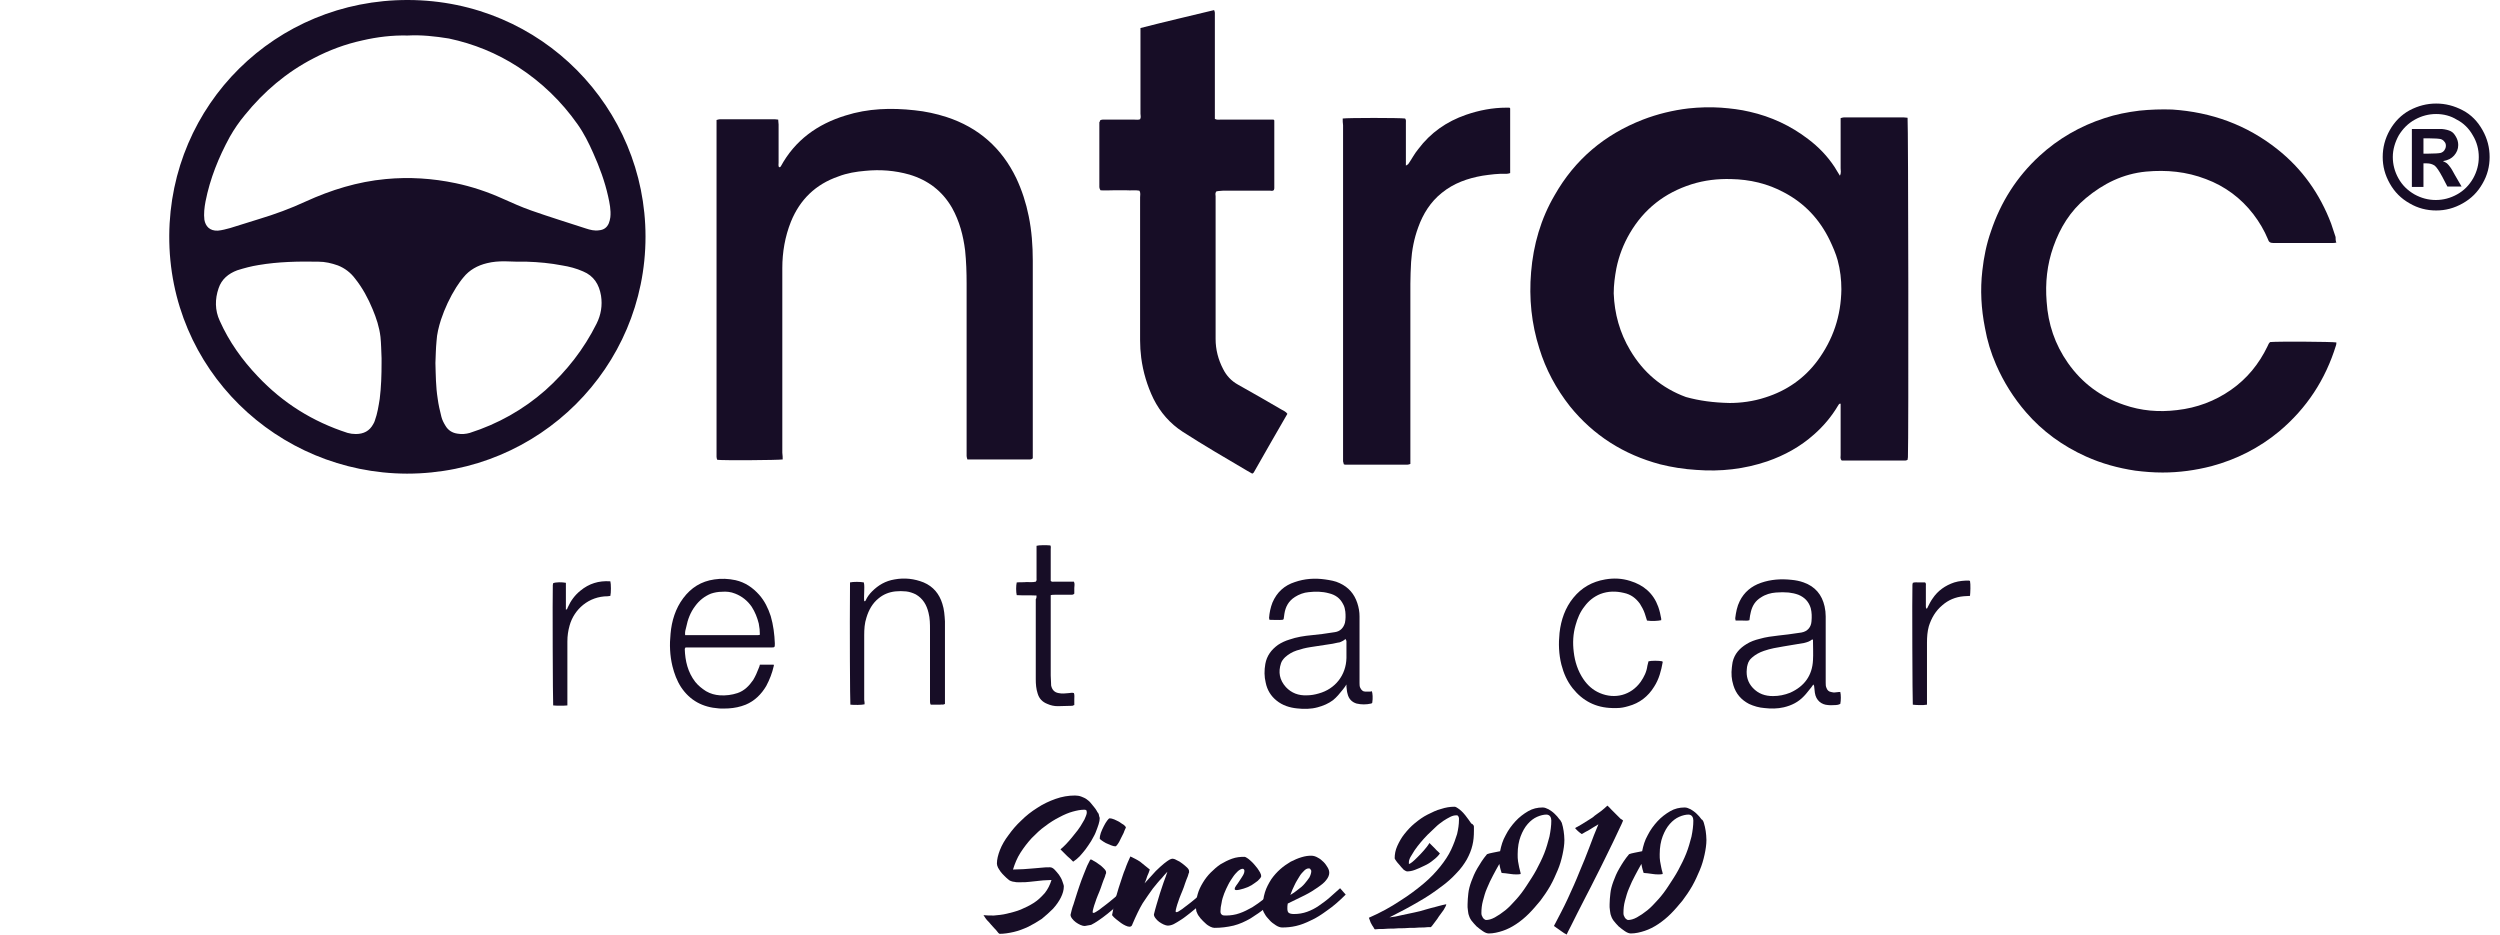 <svg width="107" height="40" viewBox="0 0 107 40" fill="none" xmlns="http://www.w3.org/2000/svg">
<g clip-path="url(#clip0_947_26388)">
<path d="M57.628 29.296C57.58 29.376 57.532 29.44 57.468 29.52C57.34 29.68 57.212 29.84 57.052 29.968C56.86 30.112 56.636 30.208 56.396 30.272C56.108 30.352 55.804 30.352 55.516 30.32C55.196 30.288 54.892 30.192 54.636 29.984C54.396 29.792 54.236 29.536 54.172 29.216C54.108 28.96 54.108 28.688 54.156 28.416C54.22 28.064 54.412 27.808 54.7 27.6C54.844 27.504 55.02 27.424 55.18 27.376C55.5 27.264 55.82 27.216 56.156 27.184C56.3 27.168 56.444 27.152 56.588 27.136C56.764 27.104 56.956 27.088 57.132 27.056C57.356 27.024 57.5 26.88 57.564 26.656C57.596 26.496 57.596 26.336 57.58 26.176C57.564 26.064 57.548 25.968 57.484 25.856C57.356 25.6 57.148 25.456 56.876 25.392C56.588 25.312 56.3 25.312 56.012 25.344C55.804 25.36 55.596 25.44 55.42 25.552C55.148 25.728 55.02 25.968 54.972 26.272C54.956 26.352 54.956 26.432 54.94 26.496C54.924 26.512 54.908 26.528 54.892 26.528C54.716 26.544 54.524 26.528 54.332 26.528C54.332 26.496 54.316 26.464 54.316 26.448C54.332 26.224 54.38 26 54.46 25.792C54.652 25.344 54.972 25.056 55.42 24.912C55.836 24.768 56.268 24.736 56.716 24.8C56.924 24.832 57.148 24.864 57.34 24.96C57.724 25.136 57.964 25.424 58.092 25.808C58.156 26 58.188 26.192 58.188 26.384C58.188 26.896 58.188 27.392 58.188 27.904C58.188 28.352 58.188 28.8 58.188 29.232C58.188 29.312 58.188 29.376 58.22 29.44C58.268 29.536 58.332 29.6 58.428 29.6C58.492 29.6 58.556 29.6 58.62 29.6C58.652 29.6 58.684 29.6 58.716 29.584C58.748 29.68 58.764 29.872 58.732 30.08C58.716 30.096 58.7 30.112 58.684 30.112C58.476 30.16 58.268 30.16 58.06 30.112C57.852 30.048 57.724 29.904 57.676 29.696C57.644 29.6 57.644 29.488 57.628 29.392C57.628 29.36 57.628 29.312 57.628 29.28C57.644 29.296 57.628 29.296 57.628 29.296ZM57.596 27.344C57.548 27.376 57.516 27.408 57.484 27.424C57.452 27.44 57.42 27.456 57.388 27.472C57.356 27.488 57.308 27.504 57.26 27.504C57.18 27.52 57.1 27.536 57.036 27.552C56.716 27.6 56.396 27.648 56.092 27.696C55.884 27.728 55.692 27.776 55.5 27.84C55.308 27.904 55.148 28 55.004 28.128C54.924 28.208 54.86 28.288 54.828 28.384C54.7 28.768 54.764 29.104 55.036 29.408C55.276 29.664 55.58 29.776 55.932 29.76C56.108 29.76 56.284 29.728 56.444 29.68C57.148 29.488 57.612 28.896 57.628 28.16C57.628 27.92 57.628 27.664 57.628 27.424C57.612 27.408 57.596 27.392 57.596 27.344Z" fill="#170D26"/>
<path d="M78.764 29.616C78.796 29.728 78.796 29.984 78.764 30.128C78.7 30.16 78.636 30.176 78.572 30.176C78.46 30.176 78.348 30.192 78.236 30.176C77.964 30.16 77.724 29.984 77.676 29.648C77.66 29.552 77.66 29.456 77.644 29.36C77.644 29.344 77.628 29.328 77.612 29.296C77.58 29.344 77.548 29.376 77.532 29.408C77.42 29.536 77.324 29.68 77.212 29.792C76.972 30.048 76.684 30.192 76.348 30.272C76.076 30.336 75.788 30.336 75.516 30.304C75.292 30.288 75.067 30.224 74.859 30.128C74.523 29.952 74.299 29.696 74.188 29.328C74.108 29.072 74.091 28.832 74.124 28.56C74.139 28.48 74.139 28.4 74.156 28.336C74.236 27.984 74.46 27.744 74.748 27.568C74.924 27.456 75.115 27.392 75.308 27.344C75.579 27.264 75.852 27.232 76.124 27.2C76.268 27.184 76.412 27.168 76.54 27.152C76.732 27.12 76.908 27.104 77.1 27.072C77.372 27.024 77.516 26.832 77.532 26.592C77.548 26.4 77.548 26.224 77.5 26.032C77.42 25.76 77.244 25.568 76.972 25.456C76.844 25.408 76.7 25.376 76.556 25.36C76.38 25.344 76.204 25.344 76.011 25.36C75.787 25.376 75.564 25.44 75.371 25.568C75.132 25.712 75.004 25.92 74.939 26.176C74.907 26.288 74.891 26.416 74.876 26.544C74.796 26.576 74.683 26.56 74.588 26.56C74.492 26.56 74.395 26.56 74.284 26.56C74.284 26.528 74.267 26.496 74.267 26.464C74.299 26.208 74.347 25.952 74.46 25.728C74.651 25.344 74.956 25.088 75.371 24.944C75.787 24.8 76.22 24.768 76.668 24.816C76.844 24.832 77.02 24.864 77.196 24.928C77.692 25.104 77.98 25.456 78.092 25.952C78.124 26.096 78.14 26.24 78.14 26.384C78.14 27.056 78.14 27.728 78.14 28.416C78.14 28.688 78.14 28.944 78.14 29.216C78.14 29.296 78.14 29.376 78.172 29.44C78.204 29.536 78.268 29.6 78.364 29.616C78.428 29.632 78.492 29.648 78.572 29.632C78.7 29.616 78.732 29.616 78.764 29.616ZM77.596 27.376C77.564 27.376 77.564 27.376 77.548 27.376C77.452 27.456 77.34 27.488 77.212 27.52C76.924 27.568 76.636 27.616 76.348 27.664C76.06 27.712 75.772 27.76 75.5 27.856C75.308 27.92 75.132 28.016 74.987 28.144C74.891 28.224 74.828 28.32 74.796 28.448C74.779 28.512 74.763 28.576 74.763 28.64C74.731 28.944 74.811 29.216 75.019 29.44C75.26 29.696 75.547 29.792 75.884 29.792C76.14 29.792 76.38 29.744 76.62 29.648C77.228 29.376 77.564 28.912 77.596 28.256C77.612 27.984 77.596 27.712 77.596 27.44C77.596 27.408 77.596 27.392 77.596 27.376Z" fill="#170D26"/>
<path d="M32.523 28.448C32.731 28.448 32.923 28.448 33.115 28.448C33.115 28.48 33.132 28.496 33.115 28.512C33.051 28.8 32.94 29.088 32.795 29.36C32.587 29.712 32.3 30 31.916 30.16C31.675 30.256 31.436 30.304 31.18 30.32C31.035 30.32 30.907 30.336 30.764 30.32C30.076 30.272 29.532 29.984 29.148 29.408C28.972 29.136 28.86 28.832 28.78 28.512C28.668 28.048 28.652 27.584 28.7 27.12C28.748 26.576 28.908 26.048 29.244 25.6C29.58 25.152 30.012 24.88 30.572 24.8C30.875 24.752 31.18 24.768 31.483 24.832C31.899 24.928 32.219 25.152 32.492 25.456C32.731 25.728 32.876 26.032 32.987 26.368C33.099 26.752 33.148 27.152 33.163 27.536C33.163 27.712 33.163 27.712 32.987 27.712C31.916 27.712 30.843 27.712 29.772 27.712C29.628 27.712 29.484 27.712 29.34 27.712C29.324 27.744 29.308 27.76 29.308 27.776C29.324 28.288 29.436 28.768 29.756 29.184C29.884 29.344 30.044 29.472 30.22 29.584C30.412 29.696 30.604 29.744 30.811 29.76C31.067 29.776 31.323 29.744 31.564 29.664C31.852 29.568 32.059 29.36 32.236 29.104C32.331 28.944 32.411 28.768 32.475 28.592C32.492 28.56 32.508 28.512 32.523 28.448ZM29.324 27.184C29.388 27.184 29.436 27.184 29.484 27.184C30.444 27.184 31.387 27.184 32.347 27.184C32.38 27.184 32.411 27.184 32.444 27.184C32.475 27.184 32.508 27.168 32.523 27.168C32.523 27.008 32.508 26.848 32.475 26.688C32.411 26.432 32.316 26.192 32.172 25.968C31.995 25.712 31.756 25.52 31.468 25.408C31.276 25.328 31.084 25.312 30.892 25.328C30.732 25.328 30.572 25.36 30.427 25.408C30.155 25.52 29.931 25.696 29.756 25.936C29.548 26.208 29.436 26.512 29.372 26.832C29.34 26.944 29.308 27.056 29.324 27.184Z" fill="#170D26"/>
<path d="M37.004 30.144C36.892 30.176 36.556 30.176 36.396 30.16C36.38 30.048 36.364 26.848 36.38 25.072C36.38 25.024 36.38 24.976 36.38 24.928C36.508 24.896 36.828 24.896 36.972 24.928C37.004 25.056 36.988 25.2 36.988 25.328C36.988 25.456 36.972 25.6 36.988 25.728C37.036 25.744 37.036 25.712 37.052 25.696C37.116 25.552 37.212 25.424 37.324 25.312C37.596 25.04 37.9 24.864 38.284 24.8C38.716 24.72 39.132 24.768 39.532 24.928C39.948 25.104 40.204 25.424 40.332 25.84C40.412 26.08 40.428 26.336 40.444 26.592C40.444 26.688 40.444 26.784 40.444 26.88C40.444 27.92 40.444 28.96 40.444 29.984C40.444 30.032 40.444 30.08 40.444 30.128C40.38 30.176 40.3 30.144 40.236 30.16C40.172 30.16 40.108 30.16 40.044 30.16C39.98 30.16 39.916 30.16 39.836 30.16C39.804 30.112 39.804 30.048 39.804 30C39.804 29.408 39.804 28.816 39.804 28.224C39.804 27.808 39.804 27.392 39.804 26.96C39.804 26.72 39.804 26.464 39.74 26.224C39.66 25.888 39.5 25.616 39.196 25.44C39.068 25.376 38.924 25.328 38.78 25.312C38.62 25.296 38.476 25.296 38.316 25.312C38.044 25.344 37.804 25.44 37.596 25.616C37.34 25.824 37.18 26.112 37.084 26.432C37.004 26.672 36.988 26.928 36.988 27.184C36.988 28.112 36.988 29.024 36.988 29.952C37.004 30.032 37.004 30.096 37.004 30.144Z" fill="#170D26"/>
<path d="M70.492 26.56C70.46 26.448 70.428 26.352 70.396 26.256C70.348 26.112 70.268 25.968 70.188 25.84C70.012 25.6 69.804 25.44 69.5 25.376C69.164 25.296 68.828 25.296 68.492 25.424C68.22 25.536 67.996 25.712 67.82 25.952C67.628 26.192 67.516 26.464 67.436 26.752C67.324 27.136 67.308 27.52 67.356 27.904C67.404 28.32 67.532 28.72 67.772 29.072C67.948 29.328 68.172 29.536 68.476 29.664C69.116 29.936 69.804 29.76 70.22 29.184C70.364 28.976 70.476 28.752 70.508 28.496C70.524 28.432 70.54 28.368 70.556 28.304C70.684 28.272 70.988 28.272 71.148 28.304C71.148 28.32 71.164 28.336 71.164 28.336C71.1 28.704 71.004 29.072 70.796 29.392C70.54 29.808 70.172 30.096 69.692 30.224C69.532 30.272 69.372 30.304 69.212 30.304C69.148 30.304 69.068 30.304 69.004 30.304C68.3 30.288 67.74 30 67.308 29.456C67.068 29.152 66.924 28.816 66.828 28.448C66.716 28 66.7 27.552 66.748 27.088C66.812 26.528 66.988 26.016 67.34 25.584C67.692 25.152 68.14 24.896 68.7 24.8C69.068 24.736 69.42 24.752 69.772 24.864C70.348 25.04 70.764 25.392 70.972 25.968C71.035 26.144 71.068 26.304 71.1 26.48C71.1 26.496 71.1 26.528 71.1 26.544C70.972 26.576 70.684 26.592 70.492 26.56Z" fill="#170D26"/>
<path d="M44.364 25.488C44.059 25.472 43.788 25.488 43.516 25.472C43.483 25.344 43.483 25.056 43.516 24.928C43.66 24.912 43.803 24.928 43.931 24.912C44.059 24.912 44.203 24.928 44.331 24.896C44.38 24.848 44.364 24.784 44.364 24.736C44.364 24.336 44.364 23.936 44.364 23.52C44.364 23.456 44.364 23.408 44.364 23.36C44.475 23.328 44.779 23.328 44.956 23.344C44.987 23.392 44.971 23.456 44.971 23.504C44.971 23.904 44.971 24.304 44.971 24.72C44.971 24.768 44.971 24.816 44.971 24.864C45.02 24.912 45.068 24.896 45.115 24.896C45.34 24.896 45.58 24.896 45.803 24.896C45.852 24.896 45.9 24.896 45.964 24.896C46.011 24.992 45.98 25.072 45.98 25.168C45.98 25.248 45.98 25.328 45.98 25.408C45.931 25.456 45.9 25.456 45.852 25.456C45.611 25.456 45.371 25.456 45.132 25.456C45.084 25.456 45.02 25.456 44.971 25.472C44.971 25.504 44.971 25.536 44.971 25.568C44.971 26.688 44.971 27.792 44.971 28.912C44.971 29.04 44.987 29.152 44.987 29.28C44.987 29.296 44.987 29.312 44.987 29.328C45.02 29.504 45.115 29.632 45.307 29.664C45.452 29.696 45.596 29.68 45.755 29.664C45.819 29.664 45.883 29.632 45.964 29.664C45.995 29.744 45.98 29.84 45.98 29.92C45.98 30 45.98 30.08 45.98 30.176C45.947 30.192 45.916 30.192 45.9 30.208C45.691 30.208 45.483 30.224 45.276 30.224C45.115 30.224 44.971 30.192 44.828 30.128C44.62 30.048 44.475 29.904 44.411 29.68C44.347 29.488 44.331 29.28 44.331 29.072C44.331 27.936 44.331 26.784 44.331 25.648C44.364 25.6 44.364 25.552 44.364 25.488Z" fill="#170D26"/>
<path d="M84.316 25.504C84.219 25.504 84.124 25.52 84.043 25.52C83.692 25.552 83.388 25.68 83.132 25.904C82.844 26.144 82.668 26.448 82.555 26.8C82.492 27.024 82.475 27.264 82.475 27.504C82.475 28.336 82.475 29.184 82.475 30.016C82.475 30.064 82.475 30.112 82.475 30.16C82.316 30.192 81.98 30.176 81.868 30.16C81.852 30.048 81.835 25.344 81.852 25.024C81.852 24.992 81.868 24.976 81.868 24.944C81.963 24.912 82.043 24.928 82.139 24.928C82.236 24.928 82.316 24.928 82.395 24.928C82.444 24.976 82.427 25.024 82.427 25.072C82.427 25.36 82.427 25.648 82.427 25.936C82.427 25.968 82.427 26.016 82.444 26.048C82.492 26.048 82.492 26.016 82.507 25.984C82.572 25.856 82.635 25.728 82.716 25.616C82.939 25.28 83.26 25.056 83.644 24.928C83.852 24.864 84.059 24.848 84.267 24.848C84.284 24.848 84.299 24.864 84.316 24.864C84.347 25.008 84.332 25.36 84.316 25.504Z" fill="#170D26"/>
<path d="M24.22 24.944C24.22 25.328 24.22 25.712 24.22 26.096C24.284 26.08 24.284 26.032 24.299 26C24.427 25.712 24.604 25.472 24.843 25.28C25.212 24.976 25.628 24.848 26.108 24.88H26.123C26.155 24.992 26.155 25.376 26.123 25.504C26.091 25.504 26.044 25.52 26.012 25.52C25.195 25.52 24.572 26.08 24.38 26.768C24.316 26.992 24.284 27.216 24.284 27.456C24.284 28.128 24.284 28.784 24.284 29.456C24.284 29.664 24.284 29.872 24.284 30.064C24.284 30.112 24.284 30.144 24.284 30.192C24.156 30.208 23.804 30.208 23.676 30.192C23.66 30.064 23.644 25.424 23.66 25.04C23.66 25.008 23.676 24.992 23.676 24.96C23.788 24.912 24.06 24.912 24.22 24.944Z" fill="#170D26"/>
<path d="M47.004 34.8C47.004 34.8 47.004 34.816 47.02 34.832C47.02 34.848 47.036 34.864 47.036 34.896C47.036 34.928 47.052 34.944 47.052 34.96C47.052 34.976 47.068 34.992 47.068 35.008C47.068 35.088 47.052 35.184 47.02 35.28C46.988 35.392 46.94 35.504 46.892 35.632C46.844 35.76 46.764 35.872 46.7 36C46.62 36.128 46.54 36.24 46.46 36.352C46.38 36.464 46.284 36.56 46.204 36.656C46.108 36.752 46.028 36.816 45.932 36.88C45.9 36.848 45.868 36.816 45.82 36.768C45.772 36.72 45.724 36.688 45.676 36.64C45.628 36.592 45.58 36.544 45.532 36.496C45.484 36.448 45.436 36.4 45.388 36.352C45.452 36.304 45.532 36.224 45.612 36.144C45.692 36.064 45.772 35.968 45.868 35.856C45.948 35.744 46.044 35.648 46.124 35.536C46.204 35.424 46.284 35.312 46.332 35.216C46.396 35.12 46.444 35.024 46.476 34.928C46.508 34.848 46.524 34.784 46.508 34.72C46.508 34.688 46.492 34.672 46.476 34.672C46.46 34.656 46.428 34.656 46.396 34.656C46.252 34.656 46.092 34.688 45.916 34.736C45.74 34.784 45.548 34.864 45.34 34.976C45.148 35.072 44.94 35.2 44.732 35.36C44.524 35.504 44.348 35.68 44.156 35.872C43.98 36.064 43.82 36.272 43.676 36.496C43.532 36.72 43.436 36.96 43.356 37.216C43.516 37.216 43.66 37.2 43.804 37.2C43.948 37.184 44.092 37.184 44.22 37.168C44.348 37.152 44.476 37.152 44.588 37.136C44.7 37.12 44.828 37.12 44.94 37.12C45.004 37.12 45.068 37.152 45.132 37.216C45.196 37.28 45.26 37.36 45.324 37.44C45.388 37.536 45.436 37.616 45.468 37.712C45.5 37.808 45.532 37.888 45.532 37.936C45.532 38.096 45.484 38.256 45.404 38.416C45.324 38.576 45.212 38.736 45.068 38.896C44.924 39.04 44.764 39.184 44.588 39.328C44.396 39.456 44.204 39.568 44.012 39.664C43.804 39.76 43.596 39.84 43.388 39.888C43.18 39.936 42.972 39.968 42.78 39.968C42.748 39.952 42.716 39.92 42.684 39.872C42.652 39.824 42.604 39.776 42.556 39.728C42.508 39.68 42.46 39.616 42.412 39.568C42.364 39.504 42.316 39.456 42.268 39.408C42.22 39.36 42.188 39.312 42.156 39.264C42.124 39.216 42.108 39.184 42.092 39.168C42.22 39.184 42.364 39.184 42.54 39.184C42.716 39.168 42.908 39.152 43.1 39.104C43.292 39.056 43.5 39.008 43.692 38.928C43.884 38.848 44.076 38.752 44.252 38.64C44.428 38.528 44.572 38.384 44.716 38.224C44.844 38.064 44.94 37.872 45.004 37.664C44.876 37.664 44.748 37.68 44.652 37.68C44.54 37.696 44.444 37.696 44.348 37.712C44.252 37.728 44.14 37.728 44.044 37.744C43.932 37.76 43.82 37.76 43.692 37.76C43.644 37.76 43.612 37.76 43.564 37.76C43.516 37.76 43.468 37.76 43.42 37.744C43.372 37.744 43.324 37.728 43.276 37.712C43.228 37.696 43.196 37.68 43.164 37.648C43.1 37.6 43.036 37.536 42.988 37.488C42.924 37.424 42.876 37.376 42.828 37.312C42.78 37.248 42.748 37.184 42.716 37.136C42.684 37.072 42.668 37.008 42.668 36.96C42.668 36.784 42.716 36.592 42.796 36.384C42.876 36.176 43.004 35.952 43.164 35.744C43.324 35.52 43.5 35.312 43.708 35.12C43.916 34.912 44.14 34.736 44.396 34.576C44.636 34.416 44.908 34.288 45.18 34.192C45.452 34.096 45.724 34.048 46.012 34.048C46.108 34.048 46.204 34.064 46.284 34.096C46.364 34.128 46.444 34.16 46.508 34.208C46.572 34.256 46.636 34.304 46.684 34.368C46.732 34.432 46.78 34.48 46.828 34.544C46.876 34.592 46.908 34.656 46.94 34.704C46.956 34.752 46.988 34.784 47.004 34.8Z" fill="#170D26"/>
<path d="M46.411 39.632C46.364 39.632 46.316 39.616 46.236 39.584C46.172 39.552 46.108 39.52 46.044 39.472C45.98 39.424 45.931 39.376 45.883 39.312C45.836 39.248 45.819 39.2 45.819 39.152C45.852 39.024 45.883 38.864 45.947 38.704C45.995 38.528 46.059 38.368 46.108 38.192C46.172 38.016 46.219 37.84 46.283 37.68C46.347 37.504 46.411 37.36 46.459 37.232C46.508 37.104 46.556 36.992 46.603 36.912C46.636 36.832 46.667 36.784 46.684 36.784C46.7 36.784 46.748 36.8 46.812 36.848C46.876 36.88 46.956 36.928 47.035 36.992C47.115 37.04 47.179 37.104 47.243 37.168C47.307 37.232 47.34 37.28 47.34 37.328C47.34 37.344 47.34 37.344 47.34 37.36C47.34 37.376 47.34 37.392 47.324 37.408C47.307 37.488 47.276 37.568 47.227 37.68C47.196 37.776 47.148 37.888 47.115 38C47.068 38.112 47.035 38.224 46.987 38.32C46.94 38.432 46.907 38.528 46.876 38.624C46.843 38.72 46.812 38.8 46.795 38.88C46.779 38.944 46.764 39.008 46.764 39.04C46.764 39.056 46.779 39.072 46.795 39.072C46.828 39.072 46.876 39.056 46.94 39.008C47.004 38.976 47.084 38.912 47.163 38.848C47.243 38.784 47.34 38.72 47.435 38.64C47.532 38.56 47.611 38.496 47.708 38.416C47.788 38.336 47.867 38.272 47.931 38.224C47.995 38.16 48.059 38.112 48.092 38.096C48.123 38.128 48.156 38.16 48.188 38.192C48.219 38.24 48.267 38.272 48.3 38.304C48.236 38.368 48.156 38.448 48.059 38.544C47.964 38.64 47.852 38.736 47.739 38.832C47.627 38.928 47.499 39.024 47.388 39.12C47.26 39.216 47.148 39.312 47.02 39.392C46.907 39.472 46.795 39.536 46.7 39.584C46.572 39.6 46.475 39.632 46.411 39.632ZM48.188 35.408C48.188 35.424 48.172 35.456 48.156 35.488C48.139 35.536 48.108 35.584 48.092 35.648C48.059 35.712 48.028 35.776 47.995 35.84C47.964 35.904 47.931 35.968 47.9 36.032C47.867 36.096 47.836 36.128 47.803 36.176C47.772 36.208 47.755 36.224 47.739 36.224C47.691 36.224 47.627 36.208 47.547 36.176C47.468 36.144 47.404 36.112 47.324 36.08C47.26 36.048 47.196 36 47.148 35.968C47.099 35.936 47.068 35.904 47.068 35.888C47.068 35.824 47.084 35.744 47.115 35.648C47.148 35.552 47.196 35.456 47.243 35.36C47.291 35.264 47.34 35.184 47.388 35.12C47.435 35.056 47.468 35.024 47.499 35.024C47.547 35.024 47.611 35.04 47.691 35.072C47.772 35.104 47.852 35.152 47.916 35.184C47.995 35.232 48.044 35.28 48.108 35.312C48.156 35.36 48.188 35.392 48.188 35.408Z" fill="#170D26"/>
<path d="M49.212 37.216C49.18 37.312 49.148 37.408 49.1 37.504C49.068 37.6 49.036 37.712 48.988 37.808C49.18 37.6 49.34 37.424 49.468 37.28C49.596 37.152 49.724 37.04 49.82 36.96C49.916 36.88 49.996 36.832 50.044 36.8C50.108 36.768 50.14 36.752 50.188 36.752C50.22 36.752 50.284 36.768 50.364 36.816C50.444 36.848 50.524 36.896 50.604 36.96C50.684 37.024 50.748 37.072 50.812 37.136C50.876 37.2 50.892 37.248 50.892 37.296C50.892 37.312 50.892 37.312 50.892 37.328C50.892 37.344 50.892 37.36 50.876 37.376C50.86 37.456 50.828 37.536 50.78 37.648C50.748 37.744 50.7 37.856 50.668 37.968C50.62 38.08 50.588 38.192 50.54 38.288C50.492 38.4 50.46 38.496 50.428 38.592C50.396 38.688 50.364 38.768 50.348 38.848C50.332 38.912 50.316 38.976 50.316 39.008C50.316 39.024 50.332 39.04 50.348 39.04C50.38 39.04 50.428 39.024 50.492 38.976C50.556 38.944 50.636 38.88 50.716 38.816C50.796 38.752 50.892 38.688 50.988 38.608C51.084 38.528 51.164 38.464 51.26 38.384C51.34 38.304 51.42 38.24 51.484 38.192C51.548 38.128 51.612 38.08 51.644 38.064C51.676 38.096 51.708 38.128 51.74 38.16C51.772 38.208 51.804 38.24 51.836 38.272C51.772 38.336 51.692 38.416 51.596 38.512C51.5 38.608 51.388 38.704 51.276 38.8C51.164 38.896 51.036 38.992 50.924 39.088C50.796 39.184 50.684 39.28 50.556 39.36C50.428 39.44 50.332 39.504 50.236 39.552C50.14 39.6 50.044 39.616 49.98 39.616C49.932 39.616 49.884 39.6 49.804 39.568C49.74 39.536 49.676 39.504 49.612 39.456C49.548 39.408 49.5 39.36 49.452 39.296C49.404 39.232 49.388 39.184 49.388 39.136C49.42 39.008 49.452 38.88 49.5 38.72C49.548 38.56 49.596 38.4 49.644 38.24C49.692 38.08 49.756 37.92 49.804 37.76C49.868 37.6 49.916 37.456 49.964 37.312L49.948 37.328C49.884 37.392 49.804 37.488 49.708 37.6C49.596 37.712 49.484 37.856 49.34 38.032C49.212 38.208 49.068 38.416 48.908 38.656C48.764 38.896 48.62 39.2 48.476 39.536C48.46 39.584 48.444 39.616 48.428 39.632C48.412 39.648 48.38 39.664 48.348 39.664C48.3 39.664 48.236 39.648 48.172 39.616C48.108 39.584 48.044 39.552 47.98 39.504C47.916 39.456 47.852 39.408 47.772 39.344C47.692 39.28 47.644 39.232 47.596 39.168C47.596 39.152 47.612 39.104 47.628 39.008C47.644 38.928 47.66 38.816 47.692 38.688C47.724 38.56 47.756 38.416 47.804 38.256C47.852 38.096 47.9 37.92 47.964 37.744C48.028 37.568 48.076 37.376 48.156 37.2C48.22 37.008 48.3 36.832 48.38 36.656C48.508 36.72 48.652 36.784 48.796 36.88C48.94 37.008 49.084 37.104 49.212 37.216Z" fill="#170D26"/>
<path d="M51.98 39.712C51.932 39.712 51.868 39.696 51.804 39.664C51.74 39.632 51.66 39.584 51.596 39.52C51.532 39.456 51.452 39.392 51.388 39.312C51.324 39.232 51.26 39.152 51.228 39.056C51.212 39.024 51.196 38.992 51.196 38.944C51.196 38.896 51.18 38.848 51.18 38.784C51.18 38.608 51.212 38.448 51.26 38.272C51.308 38.096 51.388 37.936 51.484 37.776C51.58 37.616 51.692 37.472 51.82 37.344C51.948 37.216 52.092 37.088 52.236 36.992C52.396 36.896 52.556 36.816 52.732 36.752C52.908 36.688 53.084 36.672 53.26 36.672C53.292 36.672 53.324 36.688 53.372 36.72C53.42 36.752 53.468 36.784 53.516 36.832C53.564 36.88 53.628 36.928 53.676 36.992C53.724 37.056 53.788 37.12 53.82 37.168C53.868 37.232 53.9 37.296 53.932 37.344C53.964 37.408 53.98 37.456 53.98 37.504C53.964 37.568 53.916 37.616 53.836 37.696C53.756 37.76 53.66 37.824 53.564 37.888C53.452 37.952 53.34 38 53.228 38.032C53.116 38.064 53.004 38.096 52.924 38.096C52.876 38.096 52.844 38.08 52.844 38.048C52.844 38.016 52.86 37.968 52.908 37.904C52.956 37.84 53.004 37.776 53.052 37.696C53.1 37.616 53.164 37.536 53.196 37.472C53.244 37.392 53.26 37.328 53.26 37.28C53.26 37.248 53.26 37.232 53.244 37.216C53.228 37.2 53.212 37.184 53.196 37.184C53.132 37.184 53.068 37.216 52.988 37.28C52.924 37.344 52.844 37.424 52.78 37.52C52.716 37.616 52.636 37.728 52.572 37.856C52.508 37.984 52.444 38.112 52.396 38.24C52.348 38.368 52.3 38.512 52.284 38.64C52.252 38.768 52.236 38.896 52.236 39.008C52.236 39.072 52.252 39.12 52.3 39.152C52.332 39.184 52.396 39.184 52.476 39.184C52.668 39.184 52.876 39.152 53.052 39.088C53.244 39.024 53.42 38.928 53.596 38.832C53.772 38.72 53.932 38.608 54.092 38.48C54.252 38.352 54.396 38.224 54.524 38.08C54.556 38.112 54.603 38.16 54.651 38.192C54.7 38.224 54.731 38.256 54.764 38.288C54.572 38.48 54.38 38.672 54.172 38.848C53.964 39.024 53.74 39.168 53.516 39.312C53.292 39.44 53.052 39.552 52.796 39.616C52.524 39.68 52.252 39.712 51.98 39.712Z" fill="#170D26"/>
<path d="M57.596 38.288C57.324 38.56 57.068 38.784 56.812 38.96C56.572 39.136 56.331 39.296 56.108 39.392C55.883 39.504 55.675 39.584 55.468 39.632C55.26 39.68 55.068 39.696 54.876 39.696C54.796 39.696 54.7 39.664 54.603 39.6C54.508 39.536 54.411 39.472 54.331 39.376C54.252 39.296 54.172 39.2 54.123 39.104C54.059 39.008 54.044 38.928 54.044 38.864C54.044 38.624 54.075 38.4 54.139 38.192C54.203 37.984 54.3 37.808 54.411 37.632C54.523 37.472 54.652 37.328 54.796 37.2C54.94 37.072 55.084 36.976 55.243 36.88C55.404 36.8 55.547 36.736 55.708 36.688C55.867 36.64 55.995 36.624 56.123 36.624C56.219 36.624 56.316 36.656 56.396 36.704C56.492 36.752 56.572 36.816 56.651 36.896C56.731 36.976 56.779 37.056 56.828 37.136C56.876 37.216 56.892 37.296 56.892 37.36C56.892 37.456 56.843 37.568 56.764 37.664C56.684 37.776 56.556 37.872 56.396 37.984C56.236 38.096 56.06 38.208 55.836 38.32C55.612 38.432 55.372 38.544 55.116 38.672C55.1 38.736 55.099 38.816 55.099 38.88C55.099 38.976 55.115 39.04 55.163 39.072C55.212 39.104 55.276 39.12 55.388 39.12C55.58 39.12 55.772 39.088 55.947 39.024C56.123 38.96 56.283 38.88 56.444 38.768C56.603 38.656 56.764 38.544 56.907 38.416C57.051 38.288 57.212 38.144 57.356 38.016L57.596 38.288ZM56.011 37.168C55.947 37.168 55.883 37.2 55.819 37.264C55.755 37.328 55.675 37.408 55.611 37.52C55.547 37.632 55.468 37.744 55.404 37.888C55.34 38.016 55.276 38.16 55.227 38.304C55.34 38.24 55.452 38.16 55.547 38.08C55.66 38 55.756 37.92 55.836 37.824C55.916 37.728 55.98 37.648 56.044 37.552C56.092 37.456 56.123 37.36 56.123 37.28C56.123 37.248 56.108 37.232 56.092 37.216C56.075 37.168 56.044 37.168 56.011 37.168Z" fill="#170D26"/>
<path d="M63.068 35.328C63.084 35.344 63.084 35.376 63.084 35.424C63.084 35.472 63.084 35.504 63.084 35.552C63.084 35.776 63.068 35.984 63.02 36.176C62.972 36.384 62.892 36.576 62.78 36.784C62.668 36.976 62.524 37.184 62.332 37.376C62.156 37.568 61.932 37.776 61.66 37.968C61.388 38.176 61.084 38.384 60.716 38.592C60.364 38.8 59.948 39.024 59.468 39.264C59.644 39.248 59.804 39.216 59.996 39.168C60.172 39.136 60.348 39.088 60.524 39.056C60.7 39.024 60.86 38.976 61.02 38.928C61.18 38.88 61.308 38.848 61.436 38.816C61.564 38.784 61.66 38.752 61.74 38.736C61.82 38.72 61.868 38.704 61.884 38.704C61.9 38.704 61.9 38.704 61.9 38.72C61.9 38.736 61.884 38.752 61.868 38.8C61.852 38.832 61.82 38.88 61.788 38.944C61.756 38.992 61.708 39.056 61.66 39.12C61.612 39.184 61.564 39.248 61.516 39.328C61.468 39.392 61.42 39.456 61.372 39.52C61.324 39.584 61.292 39.632 61.244 39.68C61.164 39.68 61.068 39.68 60.94 39.696C60.828 39.696 60.684 39.696 60.54 39.712C60.396 39.712 60.252 39.712 60.092 39.728C59.932 39.728 59.788 39.728 59.644 39.744C59.5 39.744 59.356 39.744 59.212 39.76C59.068 39.76 58.956 39.76 58.844 39.776C58.828 39.76 58.796 39.728 58.78 39.68C58.748 39.648 58.732 39.6 58.7 39.552C58.668 39.504 58.652 39.456 58.636 39.408C58.62 39.36 58.604 39.312 58.588 39.28C59.1 39.056 59.532 38.816 59.916 38.56C60.3 38.32 60.636 38.064 60.924 37.824C61.212 37.584 61.452 37.328 61.644 37.088C61.836 36.848 61.996 36.608 62.108 36.368C62.22 36.128 62.3 35.904 62.364 35.696C62.412 35.488 62.444 35.28 62.444 35.088C62.444 35.072 62.444 35.056 62.444 35.024C62.444 34.992 62.428 34.976 62.428 34.96C62.412 34.944 62.412 34.928 62.396 34.912C62.38 34.896 62.364 34.896 62.332 34.896C62.252 34.896 62.172 34.912 62.076 34.96C61.98 35.008 61.868 35.072 61.772 35.136C61.66 35.216 61.548 35.296 61.436 35.408C61.324 35.52 61.212 35.616 61.1 35.728C60.988 35.84 60.892 35.952 60.796 36.064C60.7 36.176 60.62 36.288 60.54 36.4C60.476 36.512 60.412 36.608 60.364 36.688C60.316 36.784 60.3 36.848 60.3 36.912C60.3 36.928 60.3 36.944 60.3 36.96C60.3 36.976 60.3 36.976 60.316 36.976C60.332 36.976 60.38 36.944 60.444 36.896C60.508 36.848 60.588 36.768 60.668 36.688C60.748 36.608 60.844 36.512 60.94 36.4C61.036 36.288 61.116 36.192 61.18 36.08C61.212 36.112 61.244 36.144 61.292 36.192C61.34 36.24 61.388 36.288 61.42 36.32C61.468 36.368 61.5 36.416 61.548 36.448C61.58 36.48 61.612 36.512 61.628 36.528C61.564 36.624 61.468 36.72 61.34 36.816C61.228 36.912 61.1 36.992 60.956 37.056C60.828 37.12 60.684 37.184 60.556 37.232C60.428 37.28 60.316 37.296 60.22 37.296C60.204 37.296 60.172 37.28 60.14 37.264C60.108 37.248 60.06 37.216 60.028 37.168C59.996 37.136 59.948 37.088 59.916 37.04C59.884 36.992 59.836 36.96 59.804 36.912C59.772 36.864 59.74 36.832 59.724 36.8C59.708 36.768 59.692 36.752 59.692 36.736C59.692 36.56 59.724 36.384 59.804 36.208C59.884 36.032 59.98 35.856 60.108 35.696C60.236 35.536 60.38 35.376 60.556 35.232C60.732 35.088 60.908 34.96 61.1 34.864C61.292 34.768 61.484 34.672 61.676 34.624C61.868 34.56 62.06 34.528 62.252 34.528C62.3 34.528 62.348 34.56 62.396 34.592C62.444 34.624 62.508 34.672 62.556 34.72C62.604 34.768 62.668 34.832 62.716 34.896C62.764 34.96 62.812 35.024 62.86 35.088C62.908 35.152 62.94 35.2 62.972 35.248C63.02 35.264 63.052 35.296 63.068 35.328Z" fill="#170D26"/>
<path d="M66.844 35.216C66.876 35.328 66.908 35.44 66.924 35.568C66.94 35.68 66.956 35.824 66.956 35.952C66.956 36.144 66.924 36.352 66.876 36.576C66.828 36.8 66.764 37.024 66.668 37.248C66.572 37.472 66.476 37.696 66.348 37.92C66.22 38.144 66.076 38.352 65.932 38.544C65.772 38.736 65.612 38.928 65.436 39.104C65.26 39.28 65.084 39.424 64.892 39.552C64.7 39.68 64.508 39.776 64.316 39.84C64.124 39.904 63.916 39.952 63.724 39.952C63.644 39.952 63.564 39.92 63.468 39.856C63.372 39.792 63.292 39.728 63.196 39.648C63.116 39.568 63.036 39.472 62.972 39.392C62.908 39.296 62.876 39.216 62.86 39.152C62.86 39.136 62.844 39.12 62.844 39.088C62.844 39.056 62.828 39.008 62.828 38.976C62.828 38.928 62.812 38.88 62.812 38.832C62.812 38.784 62.812 38.736 62.812 38.704C62.812 38.56 62.828 38.4 62.844 38.24C62.86 38.08 62.908 37.904 62.972 37.728C63.036 37.552 63.116 37.36 63.228 37.168C63.34 36.976 63.468 36.768 63.644 36.56C63.676 36.544 63.708 36.544 63.74 36.528C63.788 36.512 63.836 36.512 63.884 36.496C63.932 36.48 63.996 36.48 64.044 36.464C64.092 36.448 64.156 36.448 64.204 36.432C64.252 36.192 64.316 35.968 64.444 35.744C64.556 35.52 64.7 35.328 64.86 35.152C65.02 34.976 65.212 34.832 65.404 34.72C65.596 34.608 65.804 34.56 66.028 34.56C66.108 34.56 66.188 34.592 66.284 34.64C66.364 34.688 66.46 34.752 66.54 34.832C66.62 34.912 66.684 34.976 66.748 35.072C66.764 35.072 66.812 35.152 66.844 35.216ZM64.268 37.36C64.252 37.312 64.236 37.264 64.22 37.2C64.204 37.136 64.188 37.072 64.172 36.976C64.076 37.136 63.996 37.296 63.9 37.472C63.804 37.648 63.724 37.824 63.644 38.016C63.564 38.192 63.516 38.384 63.468 38.56C63.42 38.736 63.404 38.912 63.404 39.072C63.404 39.104 63.404 39.152 63.42 39.184C63.436 39.216 63.452 39.248 63.468 39.28C63.484 39.312 63.516 39.328 63.532 39.344C63.564 39.36 63.58 39.376 63.596 39.376C63.708 39.376 63.836 39.344 63.98 39.264C64.124 39.184 64.268 39.088 64.428 38.96C64.588 38.832 64.732 38.672 64.892 38.496C65.052 38.32 65.196 38.128 65.34 37.904C65.484 37.68 65.628 37.472 65.756 37.232C65.884 36.992 65.996 36.768 66.092 36.528C66.188 36.288 66.252 36.048 66.316 35.808C66.364 35.568 66.396 35.344 66.396 35.12C66.396 35.056 66.38 34.992 66.348 34.944C66.316 34.896 66.252 34.864 66.188 34.864C66.076 34.864 65.932 34.896 65.788 34.96C65.644 35.024 65.516 35.12 65.388 35.264C65.26 35.408 65.164 35.584 65.084 35.792C65.004 36 64.956 36.256 64.956 36.56C64.956 36.672 64.956 36.768 64.972 36.864C64.988 36.96 65.004 37.056 65.02 37.12C65.036 37.2 65.052 37.264 65.068 37.312C65.084 37.36 65.084 37.392 65.084 37.408C65.036 37.424 64.972 37.424 64.908 37.424C64.828 37.424 64.748 37.424 64.668 37.408C64.588 37.392 64.508 37.392 64.428 37.376C64.348 37.376 64.284 37.36 64.268 37.36Z" fill="#170D26"/>
<path d="M69.468 35.12C69.436 35.2 69.388 35.312 69.308 35.472C69.228 35.632 69.148 35.824 69.036 36.048C68.924 36.272 68.812 36.512 68.684 36.768C68.556 37.024 68.428 37.296 68.284 37.568C68.156 37.84 68.012 38.096 67.884 38.352C67.756 38.608 67.628 38.848 67.516 39.072C67.404 39.296 67.308 39.488 67.228 39.648C67.148 39.808 67.084 39.92 67.052 40C67.036 39.984 67.004 39.968 66.94 39.936C66.892 39.904 66.844 39.872 66.78 39.824C66.732 39.792 66.668 39.744 66.62 39.712C66.572 39.68 66.54 39.648 66.508 39.632C66.716 39.232 66.924 38.848 67.1 38.464C67.276 38.08 67.452 37.696 67.596 37.328C67.756 36.96 67.9 36.592 68.028 36.256C68.156 35.904 68.284 35.584 68.412 35.28C68.332 35.328 68.252 35.376 68.172 35.424C68.092 35.472 68.028 35.52 67.964 35.552C67.9 35.584 67.836 35.616 67.788 35.648C67.74 35.68 67.708 35.696 67.692 35.696C67.676 35.68 67.66 35.664 67.628 35.648C67.596 35.616 67.564 35.6 67.532 35.568C67.5 35.536 67.468 35.504 67.452 35.488C67.42 35.456 67.42 35.456 67.42 35.44C67.436 35.424 67.468 35.408 67.532 35.376C67.58 35.344 67.644 35.312 67.724 35.264C67.804 35.216 67.884 35.168 67.98 35.104C68.076 35.04 68.172 34.992 68.252 34.912C68.348 34.848 68.444 34.768 68.54 34.704C68.636 34.624 68.716 34.56 68.796 34.48C68.844 34.528 68.908 34.576 68.972 34.656C69.036 34.72 69.116 34.8 69.18 34.864C69.244 34.928 69.308 34.992 69.356 35.04C69.42 35.072 69.452 35.104 69.468 35.12Z" fill="#170D26"/>
<path d="M72.924 35.216C72.956 35.328 72.987 35.44 73.004 35.568C73.019 35.68 73.035 35.824 73.035 35.952C73.035 36.144 73.004 36.352 72.956 36.576C72.907 36.8 72.844 37.024 72.748 37.248C72.651 37.472 72.555 37.696 72.427 37.92C72.299 38.144 72.156 38.352 72.011 38.544C71.852 38.736 71.692 38.928 71.516 39.104C71.34 39.28 71.163 39.424 70.972 39.552C70.779 39.68 70.588 39.776 70.395 39.84C70.204 39.904 69.996 39.952 69.803 39.952C69.724 39.952 69.644 39.92 69.547 39.856C69.451 39.792 69.371 39.728 69.275 39.648C69.195 39.568 69.115 39.472 69.052 39.392C68.987 39.296 68.956 39.216 68.939 39.152C68.939 39.136 68.924 39.12 68.924 39.088C68.924 39.056 68.907 39.008 68.907 38.976C68.907 38.928 68.891 38.88 68.891 38.832C68.891 38.784 68.891 38.736 68.891 38.704C68.891 38.56 68.907 38.4 68.924 38.24C68.939 38.08 68.987 37.904 69.052 37.728C69.115 37.552 69.195 37.36 69.308 37.168C69.419 36.976 69.547 36.768 69.724 36.56C69.755 36.544 69.787 36.544 69.82 36.528C69.868 36.512 69.915 36.512 69.963 36.496C70.011 36.48 70.076 36.48 70.124 36.464C70.171 36.448 70.236 36.448 70.284 36.432C70.332 36.192 70.395 35.968 70.523 35.744C70.635 35.52 70.779 35.328 70.939 35.152C71.1 34.976 71.291 34.832 71.484 34.72C71.675 34.608 71.883 34.56 72.108 34.56C72.188 34.56 72.267 34.592 72.364 34.64C72.444 34.688 72.54 34.752 72.62 34.832C72.7 34.912 72.763 34.976 72.828 35.072C72.859 35.072 72.907 35.152 72.924 35.216ZM70.347 37.36C70.332 37.312 70.316 37.264 70.299 37.2C70.284 37.136 70.267 37.072 70.251 36.976C70.156 37.136 70.076 37.296 69.98 37.472C69.883 37.648 69.803 37.824 69.724 38.016C69.644 38.192 69.596 38.384 69.547 38.56C69.499 38.736 69.484 38.912 69.484 39.072C69.484 39.104 69.484 39.152 69.499 39.184C69.516 39.216 69.531 39.248 69.547 39.28C69.564 39.312 69.596 39.328 69.612 39.344C69.644 39.36 69.659 39.376 69.675 39.376C69.787 39.376 69.915 39.344 70.059 39.264C70.204 39.184 70.347 39.088 70.507 38.96C70.668 38.832 70.811 38.672 70.972 38.496C71.132 38.32 71.275 38.128 71.419 37.904C71.564 37.68 71.707 37.472 71.835 37.232C71.963 36.992 72.076 36.768 72.171 36.528C72.267 36.288 72.332 36.048 72.395 35.808C72.444 35.568 72.475 35.344 72.475 35.12C72.475 35.056 72.46 34.992 72.427 34.944C72.395 34.896 72.332 34.864 72.267 34.864C72.156 34.864 72.011 34.896 71.868 34.96C71.724 35.024 71.596 35.12 71.468 35.264C71.34 35.408 71.243 35.584 71.163 35.792C71.084 36 71.035 36.256 71.035 36.56C71.035 36.672 71.035 36.768 71.052 36.864C71.067 36.96 71.084 37.056 71.1 37.12C71.115 37.2 71.132 37.264 71.147 37.312C71.163 37.36 71.163 37.392 71.163 37.408C71.115 37.424 71.052 37.424 70.987 37.424C70.907 37.424 70.828 37.424 70.748 37.408C70.668 37.392 70.588 37.392 70.507 37.376C70.427 37.376 70.379 37.36 70.347 37.36Z" fill="#170D26"/>
<path d="M17.419 20.272C11.867 20.256 7.212 15.808 7.244 10.08C7.276 4.48 11.787 -0.016 17.468 1.20546e-05C23.195 0.016 27.628 4.624 27.628 10.128C27.628 15.728 23.084 20.272 17.419 20.272ZM17.451 1.52C16.779 1.504 16.14 1.584 15.515 1.728C14.78 1.888 14.091 2.144 13.419 2.496C12.268 3.088 11.291 3.92 10.476 4.928C10.236 5.216 10.027 5.52 9.836 5.856C9.356 6.736 8.988 7.648 8.796 8.624C8.748 8.88 8.716 9.152 8.748 9.408C8.796 9.68 8.972 9.888 9.324 9.872C9.5 9.856 9.676 9.808 9.852 9.76C10.268 9.632 10.668 9.504 11.084 9.376C11.771 9.168 12.428 8.928 13.084 8.624C14.171 8.128 15.307 7.776 16.508 7.664C17.515 7.568 18.508 7.632 19.5 7.84C20.188 7.984 20.86 8.208 21.5 8.496C21.899 8.672 22.316 8.864 22.732 9.008C23.5 9.28 24.284 9.52 25.067 9.776C25.259 9.84 25.451 9.888 25.643 9.856C25.835 9.84 25.98 9.744 26.059 9.552C26.091 9.472 26.108 9.392 26.123 9.296C26.155 8.992 26.091 8.688 26.027 8.4C25.884 7.76 25.66 7.152 25.387 6.544C25.195 6.112 24.988 5.696 24.715 5.312C24.027 4.336 23.18 3.52 22.172 2.864C21.259 2.272 20.267 1.872 19.212 1.648C18.619 1.552 18.027 1.488 17.451 1.52ZM16.331 15.536C16.331 15.472 16.331 15.392 16.331 15.328C16.316 15.024 16.316 14.72 16.284 14.416C16.235 14 16.108 13.616 15.947 13.232C15.755 12.768 15.515 12.32 15.195 11.92C15.004 11.664 14.748 11.472 14.46 11.36C14.188 11.264 13.915 11.2 13.627 11.2C12.78 11.184 11.915 11.2 11.068 11.344C10.764 11.392 10.46 11.472 10.155 11.568C9.772 11.712 9.484 11.952 9.356 12.336C9.196 12.8 9.196 13.28 9.404 13.728C9.804 14.624 10.364 15.408 11.036 16.112C12.107 17.248 13.387 18.048 14.876 18.528C14.988 18.56 15.1 18.576 15.227 18.576C15.563 18.576 15.819 18.448 15.979 18.144C16.012 18.096 16.027 18.048 16.044 18C16.155 17.696 16.203 17.376 16.252 17.072C16.316 16.56 16.331 16.048 16.331 15.536ZM18.636 15.536C18.651 16.048 18.651 16.544 18.732 17.056C18.764 17.312 18.828 17.584 18.892 17.84C18.924 17.968 18.988 18.096 19.067 18.224C19.18 18.416 19.355 18.528 19.579 18.56C19.756 18.592 19.948 18.576 20.108 18.528C21.308 18.144 22.395 17.536 23.34 16.704C24.252 15.888 24.988 14.944 25.532 13.856C25.724 13.472 25.788 13.072 25.724 12.656C25.643 12.176 25.419 11.808 24.956 11.616C24.668 11.488 24.363 11.408 24.059 11.36C23.564 11.264 23.052 11.216 22.54 11.2C22.22 11.2 21.916 11.2 21.596 11.184C21.34 11.184 21.099 11.2 20.843 11.264C20.444 11.36 20.091 11.552 19.835 11.872C19.724 12 19.628 12.144 19.532 12.288C19.259 12.72 19.035 13.2 18.875 13.68C18.779 13.984 18.7 14.288 18.683 14.608C18.651 14.928 18.651 15.232 18.636 15.536Z" fill="#170D26"/>
<path d="M78.748 7.52C78.811 7.392 78.779 7.296 78.779 7.2C78.779 7.104 78.779 6.992 78.779 6.896C78.779 6.8 78.779 6.688 78.779 6.592C78.779 6.496 78.779 6.384 78.779 6.288C78.779 6.192 78.779 6.08 78.779 5.984C78.779 5.888 78.779 5.776 78.779 5.68C78.779 5.584 78.779 5.472 78.779 5.376C78.779 5.28 78.779 5.168 78.779 5.056C78.844 5.04 78.876 5.024 78.924 5.024C79.772 5.024 80.62 5.024 81.468 5.024C81.531 5.024 81.596 5.04 81.644 5.04C81.675 5.248 81.692 18.8 81.659 19.568C81.659 19.6 81.644 19.648 81.644 19.68C81.612 19.696 81.579 19.712 81.547 19.712C80.635 19.712 79.724 19.712 78.828 19.712C78.748 19.632 78.779 19.552 78.779 19.472C78.779 18.8 78.779 18.128 78.779 17.456C78.779 17.392 78.779 17.328 78.779 17.28C78.7 17.264 78.7 17.328 78.668 17.36C78.395 17.824 78.043 18.24 77.644 18.592C77.052 19.12 76.379 19.488 75.644 19.744C74.651 20.08 73.644 20.192 72.603 20.112C72.076 20.08 71.564 20 71.052 19.872C69.499 19.456 68.204 18.64 67.195 17.392C66.603 16.64 66.156 15.808 65.883 14.912C65.547 13.856 65.436 12.768 65.531 11.648C65.627 10.48 65.948 9.36 66.54 8.352C67.403 6.832 68.668 5.76 70.316 5.12C70.939 4.88 71.596 4.72 72.267 4.64C72.731 4.592 73.195 4.576 73.659 4.608C74.076 4.64 74.492 4.688 74.891 4.784C75.803 4.992 76.635 5.376 77.388 5.952C77.835 6.288 78.219 6.688 78.523 7.152C78.588 7.248 78.651 7.376 78.748 7.52ZM74.028 17.248C74.492 17.248 75.035 17.184 75.564 17.008C76.475 16.72 77.228 16.192 77.787 15.44C78.46 14.528 78.796 13.52 78.811 12.384C78.811 11.968 78.763 11.552 78.651 11.136C78.572 10.848 78.444 10.56 78.316 10.288C77.883 9.392 77.243 8.704 76.364 8.24C75.659 7.856 74.891 7.68 74.091 7.664C73.516 7.648 72.956 7.712 72.395 7.888C71.243 8.256 70.364 8.944 69.755 9.984C69.484 10.448 69.291 10.944 69.18 11.488C69.115 11.84 69.067 12.192 69.067 12.56C69.1 13.424 69.323 14.24 69.772 14.992C70.332 15.936 71.115 16.608 72.156 16.992C72.731 17.152 73.323 17.232 74.028 17.248Z" fill="#170D26"/>
<path d="M33.499 19.664C33.291 19.696 30.956 19.712 30.7 19.68C30.683 19.648 30.668 19.6 30.668 19.552C30.668 19.488 30.668 19.424 30.668 19.36C30.668 14.72 30.668 10.08 30.668 5.424C30.668 5.328 30.668 5.232 30.668 5.136C30.732 5.12 30.764 5.104 30.811 5.104C31.596 5.104 32.38 5.104 33.163 5.104C33.212 5.104 33.26 5.12 33.307 5.12C33.307 5.2 33.324 5.264 33.324 5.328C33.324 5.872 33.324 6.416 33.324 6.96C33.324 7.024 33.307 7.104 33.34 7.152C33.388 7.168 33.404 7.136 33.419 7.12C34.028 6 34.987 5.312 36.188 4.944C37.148 4.64 38.139 4.608 39.148 4.72C39.611 4.768 40.059 4.864 40.508 5.008C41.883 5.456 42.876 6.336 43.499 7.632C43.739 8.144 43.916 8.688 44.028 9.248C44.156 9.872 44.203 10.512 44.203 11.152C44.203 13.92 44.203 16.672 44.203 19.44C44.203 19.504 44.203 19.568 44.203 19.616C44.139 19.68 44.059 19.664 43.995 19.664C43.563 19.664 43.132 19.664 42.7 19.664C42.347 19.664 41.995 19.664 41.644 19.664C41.563 19.664 41.483 19.664 41.404 19.664C41.388 19.6 41.371 19.568 41.371 19.52C41.371 19.456 41.371 19.376 41.371 19.312C41.371 16.912 41.371 14.528 41.371 12.128C41.371 11.664 41.355 11.184 41.307 10.72C41.227 10.08 41.068 9.472 40.748 8.896C40.331 8.176 39.724 7.712 38.923 7.472C38.3 7.296 37.675 7.248 37.035 7.312C36.651 7.344 36.252 7.408 35.883 7.552C34.907 7.888 34.236 8.544 33.852 9.488C33.596 10.128 33.483 10.8 33.483 11.472C33.483 13.776 33.483 16.096 33.483 18.4C33.483 18.72 33.483 19.056 33.483 19.376C33.499 19.504 33.499 19.584 33.499 19.664Z" fill="#170D26"/>
<path d="M99.996 10.384C99.931 10.4 99.883 10.4 99.835 10.4C98.987 10.4 98.139 10.4 97.291 10.4C97.163 10.4 97.1 10.352 97.068 10.24C96.908 9.856 96.7 9.504 96.444 9.168C95.915 8.48 95.228 7.968 94.412 7.664C93.58 7.344 92.732 7.264 91.852 7.344C90.86 7.44 90.028 7.856 89.276 8.48C88.604 9.04 88.172 9.744 87.884 10.56C87.612 11.328 87.532 12.112 87.596 12.912C87.66 13.872 87.948 14.736 88.508 15.536C89.116 16.4 89.916 16.992 90.908 17.328C91.644 17.584 92.396 17.648 93.18 17.552C94.028 17.456 94.796 17.168 95.484 16.688C96.171 16.208 96.683 15.584 97.052 14.816C97.084 14.752 97.1 14.688 97.163 14.64C97.516 14.608 99.82 14.624 99.996 14.656C99.996 14.704 99.996 14.752 99.98 14.784C99.531 16.24 98.731 17.472 97.548 18.464C96.7 19.168 95.724 19.664 94.651 19.952C93.964 20.128 93.276 20.224 92.556 20.224C92.156 20.224 91.772 20.192 91.388 20.144C90.652 20.032 89.948 19.84 89.276 19.536C88.284 19.088 87.42 18.464 86.716 17.648C86.188 17.04 85.756 16.352 85.436 15.616C85.212 15.104 85.052 14.576 84.956 14.032C84.796 13.216 84.748 12.416 84.844 11.584C84.908 11.008 85.02 10.448 85.212 9.904C85.628 8.656 86.316 7.568 87.292 6.672C88.092 5.936 89.036 5.392 90.076 5.056C90.556 4.896 91.052 4.8 91.564 4.736C92.028 4.688 92.508 4.672 92.972 4.688C94.651 4.8 96.156 5.344 97.468 6.384C98.54 7.232 99.291 8.304 99.772 9.568C99.835 9.76 99.9 9.952 99.963 10.144C99.963 10.24 99.963 10.304 99.996 10.384Z" fill="#170D26"/>
<path d="M47.084 5.152C47.164 5.104 47.244 5.12 47.324 5.12C47.74 5.12 48.14 5.12 48.556 5.12C48.636 5.12 48.716 5.136 48.796 5.104C48.844 5.024 48.812 4.944 48.812 4.864C48.812 3.728 48.812 2.608 48.812 1.472C48.812 1.392 48.812 1.296 48.812 1.2C49.867 0.928 50.908 0.688 51.964 0.432C51.98 0.48 51.996 0.512 51.996 0.544C51.996 0.608 51.996 0.688 51.996 0.752C51.996 2.128 51.996 3.504 51.996 4.864C51.996 4.944 51.996 5.024 51.996 5.088C52.076 5.136 52.156 5.12 52.236 5.12C52.908 5.12 53.58 5.12 54.268 5.12C54.348 5.12 54.444 5.12 54.508 5.12C54.524 5.136 54.54 5.152 54.54 5.152V5.168C54.54 6.128 54.54 7.104 54.54 8.064C54.54 8.08 54.524 8.112 54.524 8.128C54.476 8.192 54.396 8.16 54.348 8.16C53.74 8.16 53.116 8.16 52.508 8.16C52.396 8.16 52.268 8.16 52.156 8.176C52.124 8.176 52.076 8.192 52.06 8.192C51.996 8.272 52.028 8.336 52.028 8.4C52.028 9.504 52.028 10.608 52.028 11.696C52.028 12.64 52.028 13.568 52.028 14.512C52.028 14.96 52.14 15.392 52.348 15.792C52.492 16.08 52.7 16.304 52.988 16.464C53.612 16.816 54.236 17.168 54.86 17.536C54.94 17.584 55.036 17.616 55.1 17.712C54.62 18.544 54.14 19.376 53.66 20.224C53.644 20.24 53.628 20.256 53.596 20.272C53.516 20.224 53.452 20.192 53.371 20.144C52.444 19.6 51.516 19.056 50.62 18.48C50.076 18.128 49.66 17.648 49.371 17.072C49.099 16.512 48.924 15.92 48.844 15.312C48.812 15.056 48.796 14.816 48.796 14.56C48.796 12.528 48.796 10.48 48.796 8.448C48.796 8.352 48.828 8.256 48.764 8.16C48.588 8.128 48.396 8.16 48.204 8.144C48.028 8.144 47.836 8.144 47.66 8.144C47.468 8.144 47.292 8.16 47.1 8.144C47.036 8.048 47.052 7.968 47.052 7.888C47.052 7.12 47.052 6.352 47.052 5.6C47.052 5.472 47.052 5.344 47.052 5.232C47.068 5.216 47.084 5.184 47.084 5.152Z" fill="#170D26"/>
<path d="M57.468 5.072C57.691 5.04 59.916 5.04 60.139 5.072C60.188 5.136 60.172 5.2 60.172 5.264C60.172 5.792 60.172 6.32 60.172 6.848C60.172 6.912 60.172 6.992 60.172 7.088C60.219 7.056 60.267 7.04 60.283 7.008C60.428 6.8 60.539 6.576 60.7 6.384C61.227 5.68 61.916 5.2 62.748 4.912C63.307 4.72 63.883 4.608 64.475 4.608C64.523 4.608 64.572 4.608 64.603 4.608C64.62 4.624 64.635 4.624 64.635 4.64V4.656C64.635 5.536 64.635 6.4 64.635 7.28C64.635 7.312 64.635 7.36 64.635 7.408C64.588 7.424 64.523 7.44 64.475 7.44C64.124 7.424 63.788 7.472 63.452 7.52C62.812 7.632 62.219 7.84 61.708 8.256C61.227 8.64 60.907 9.152 60.7 9.728C60.523 10.208 60.428 10.704 60.395 11.216C60.38 11.52 60.364 11.84 60.364 12.144C60.364 14.624 60.364 17.088 60.364 19.568C60.364 19.664 60.364 19.76 60.364 19.856C60.316 19.872 60.283 19.888 60.236 19.888C59.355 19.888 58.475 19.888 57.596 19.888C57.58 19.888 57.547 19.888 57.516 19.872C57.499 19.824 57.499 19.792 57.483 19.744C57.483 19.696 57.483 19.632 57.483 19.584C57.483 14.848 57.483 10.096 57.483 5.36C57.468 5.264 57.468 5.168 57.468 5.072Z" fill="#170D26"/>
<path d="M104.268 4.432C104.668 4.432 105.036 4.528 105.404 4.72C105.772 4.912 106.044 5.2 106.252 5.568C106.46 5.936 106.556 6.32 106.556 6.72C106.556 7.12 106.46 7.504 106.252 7.856C106.044 8.224 105.772 8.496 105.404 8.704C105.036 8.912 104.668 9.008 104.268 9.008C103.868 9.008 103.484 8.912 103.132 8.704C102.764 8.496 102.492 8.224 102.284 7.856C102.076 7.488 101.98 7.12 101.98 6.72C101.98 6.32 102.076 5.936 102.284 5.568C102.492 5.2 102.78 4.912 103.132 4.72C103.5 4.528 103.868 4.432 104.268 4.432ZM104.268 4.88C103.948 4.88 103.644 4.96 103.356 5.12C103.068 5.28 102.844 5.504 102.668 5.792C102.508 6.08 102.412 6.4 102.412 6.72C102.412 7.04 102.492 7.344 102.652 7.632C102.812 7.92 103.036 8.144 103.34 8.32C103.628 8.48 103.932 8.56 104.252 8.56C104.572 8.56 104.876 8.48 105.164 8.32C105.452 8.16 105.676 7.936 105.852 7.632C106.012 7.344 106.092 7.04 106.092 6.72C106.092 6.4 106.012 6.08 105.836 5.792C105.676 5.504 105.436 5.264 105.148 5.12C104.892 4.96 104.588 4.88 104.268 4.88ZM103.228 7.952V5.52H103.724C104.188 5.52 104.444 5.52 104.508 5.52C104.668 5.536 104.796 5.568 104.892 5.616C104.988 5.664 105.052 5.744 105.116 5.856C105.18 5.968 105.212 6.08 105.212 6.208C105.212 6.384 105.148 6.528 105.036 6.656C104.924 6.784 104.764 6.864 104.556 6.896C104.636 6.928 104.684 6.96 104.732 6.992C104.764 7.024 104.828 7.088 104.892 7.184C104.908 7.2 104.972 7.312 105.068 7.488L105.356 7.984H104.748L104.54 7.584C104.396 7.312 104.284 7.152 104.204 7.088C104.108 7.024 103.996 6.992 103.868 6.992H103.724V8H103.228V7.952ZM103.724 6.576H103.932C104.22 6.576 104.396 6.56 104.46 6.544C104.524 6.528 104.588 6.48 104.62 6.432C104.652 6.384 104.684 6.32 104.684 6.24C104.684 6.176 104.668 6.112 104.62 6.064C104.588 6.016 104.524 5.968 104.46 5.952C104.396 5.936 104.204 5.92 103.932 5.92H103.724V6.576Z" fill="#170D26"/>
</g>
<defs>
<clipPath id="clip0_947_26388">
<rect width="105.92" height="40" fill="white" transform="translate(0.684)"/>
</clipPath>
</defs>
</svg>
